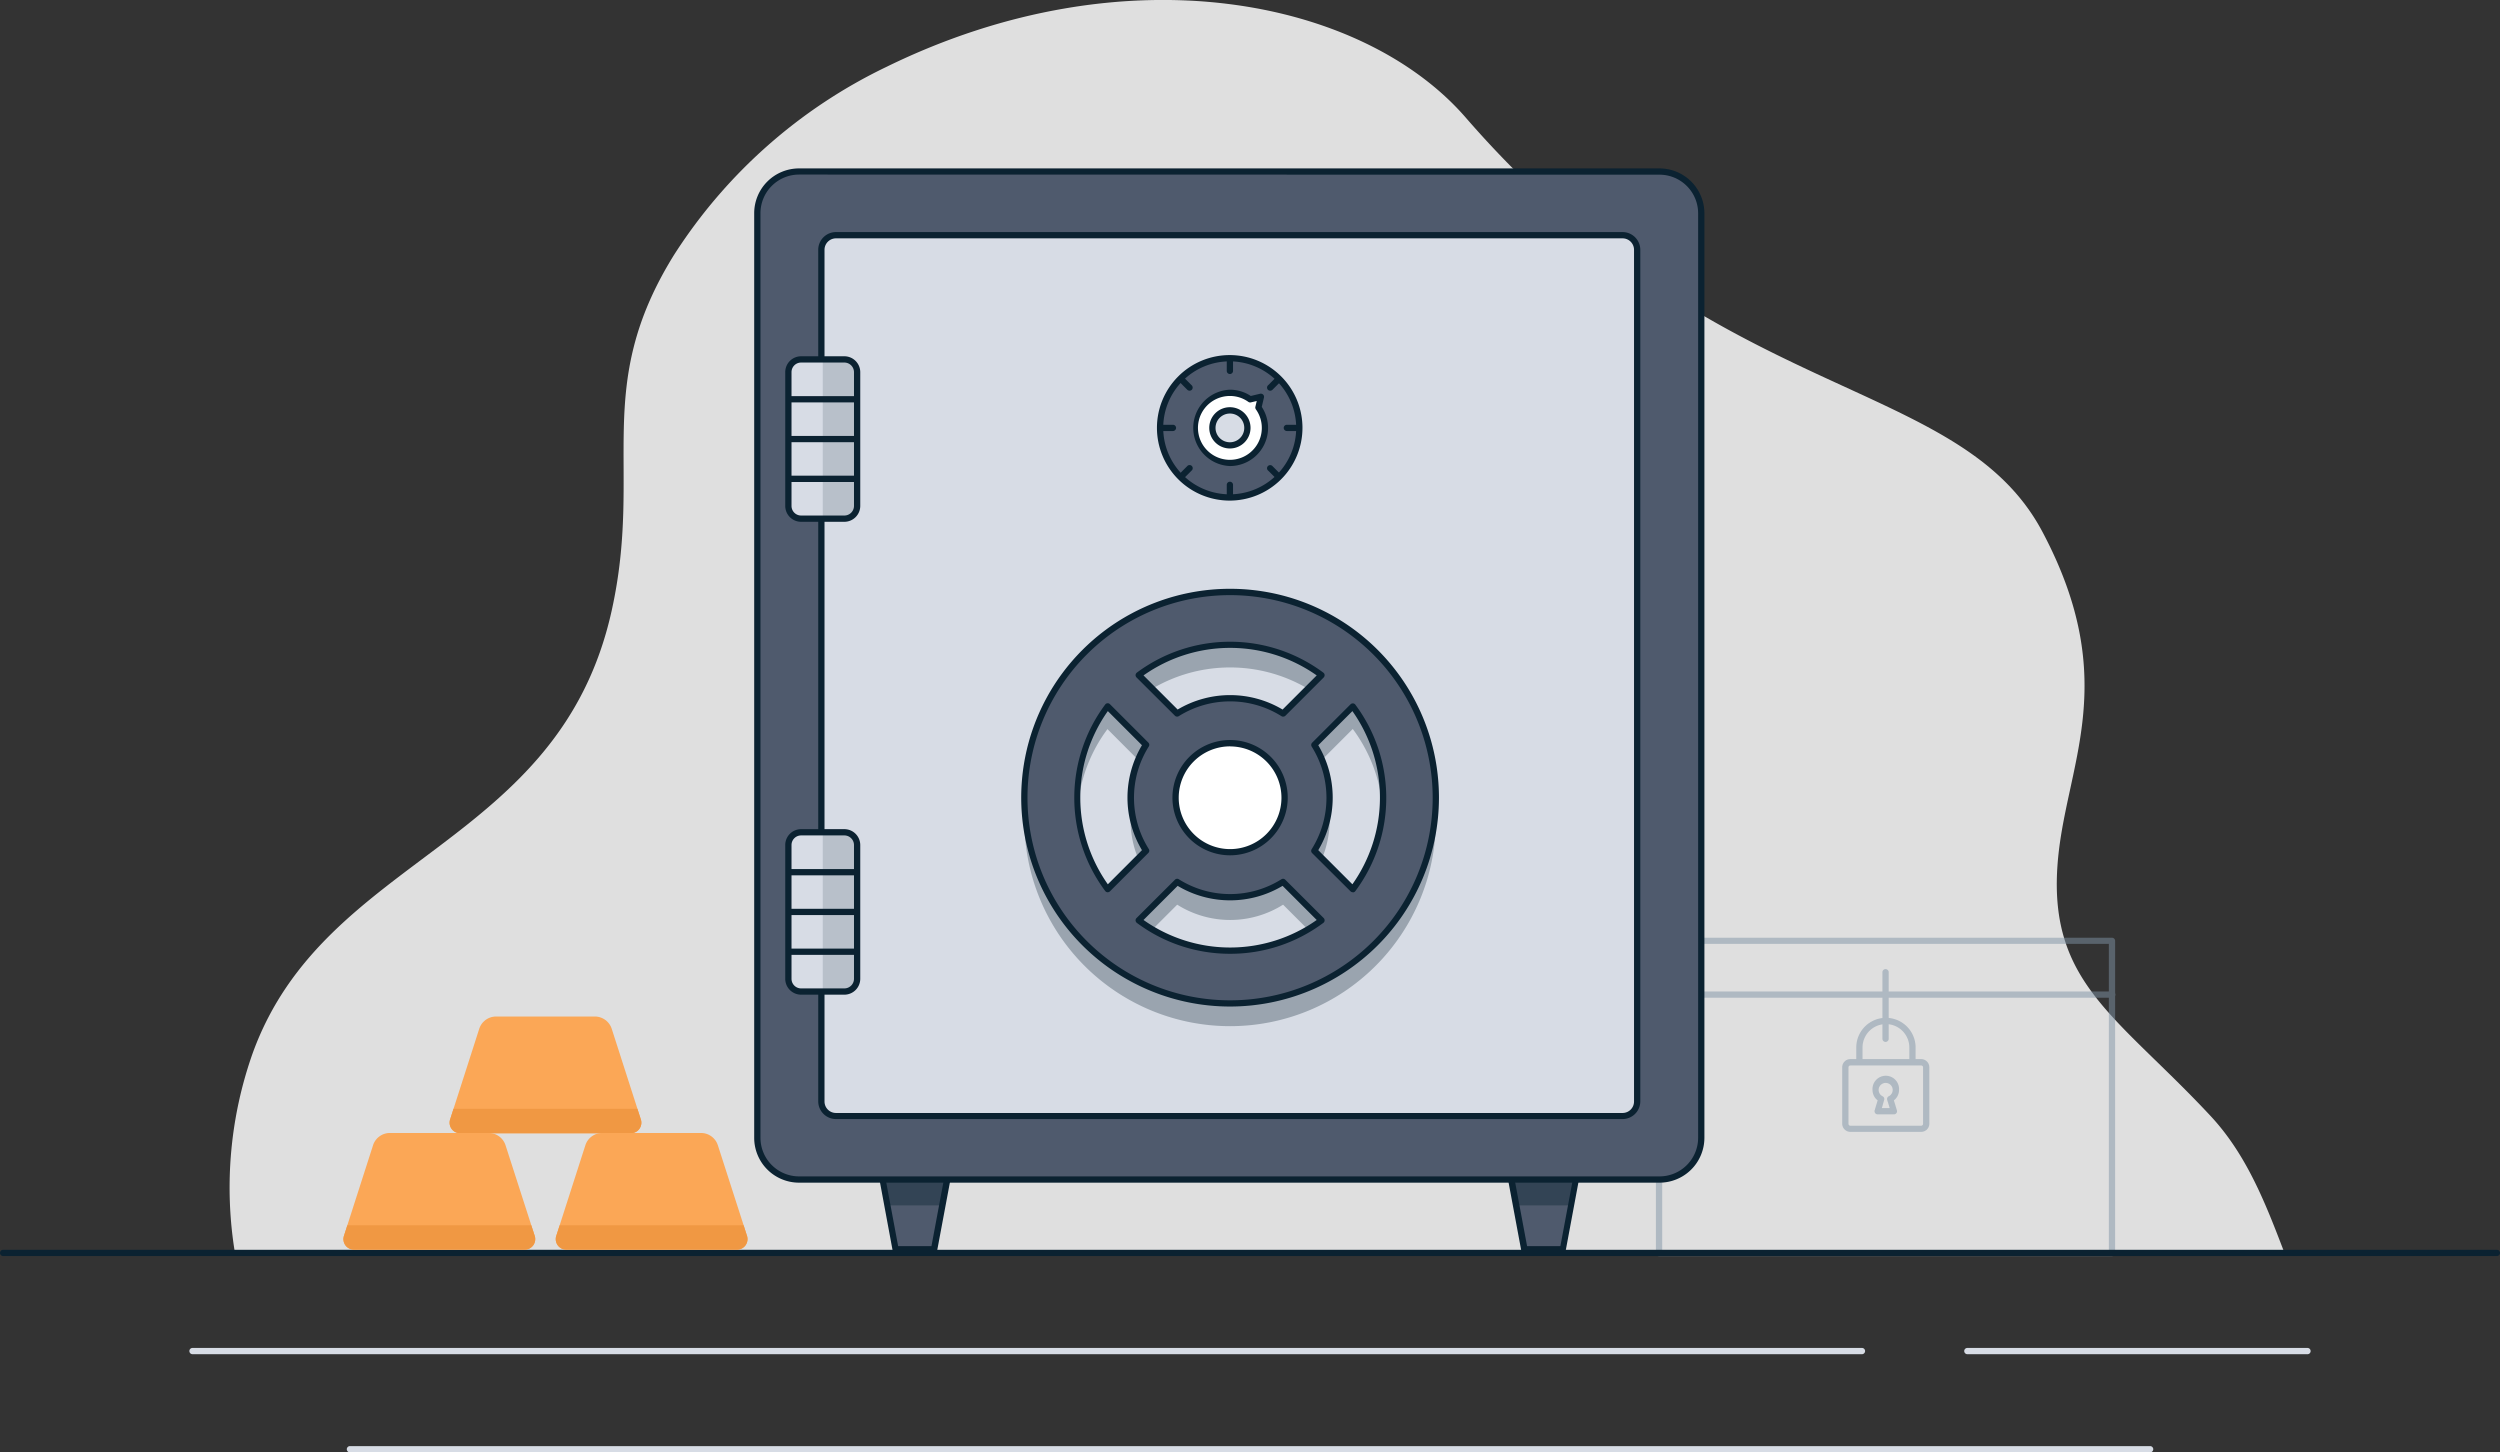 <svg id="Layer_1" data-name="Layer 1" xmlns="http://www.w3.org/2000/svg" viewBox="0 0 398.57 231.55"><rect x="0" y="0" width="398.57" height="231.55" fill="#333333" stroke="none"/><defs><style>.cls-1{fill:#f2f2f2;opacity:0.9;}.cls-2{opacity:0.5;}.cls-3{fill:#7f93a5;}.cls-4{fill:#4f5a6d;}.cls-10,.cls-5,.cls-8{fill:#0b2231;}.cls-6{opacity:0.4;}.cls-7{fill:#d7dce5;}.cls-8{opacity:0.15;}.cls-9{fill:#fff;}.cls-10{opacity:0.3;}.cls-11{fill:#90d0b6;}.cls-12{fill:#fba756;}.cls-13{fill:#f09843;}</style></defs><title>Artboard 82</title><path class="cls-1" d="M364.18,199.67c-3-7.86-6-15.57-11.74-21.74-14.71-15.78-25.71-21.09-24.43-39.83,1.08-15.9,10.49-29.07-2.41-53.35-13.38-25.16-51.9-19.89-91.92-66C217.27-.16,179.47-8,141.37,10.64a82.66,82.66,0,0,0-33.91,30c-13.18,21.21-4.86,33.79-9.94,56.71-8.37,37.76-45.71,38.79-57.23,70.54a64.16,64.16,0,0,0-2.85,31.75Z"/><g class="cls-2"><path class="cls-3" d="M336.71,200.28H264.5a.5.5,0,0,1-.5-.5V150a.5.5,0,0,1,.5-.5h72.21a.5.5,0,0,1,.5.5v49.8A.5.5,0,0,1,336.71,200.28Zm-71.71-1h71.21v-48.8H265Z"/><path class="cls-3" d="M336.75,159.07H264.46a.5.5,0,0,1-.5-.5.5.5,0,0,1,.5-.5h72.29a.5.5,0,0,1,.5.5A.5.5,0,0,1,336.75,159.07Z"/><path class="cls-3" d="M300.61,166.11a.5.5,0,0,1-.5-.5V155a.5.5,0,0,1,.5-.5.5.5,0,0,1,.5.5v10.66A.5.5,0,0,1,300.61,166.11Z"/><path class="cls-3" d="M306.25,180.45H295a1.3,1.3,0,0,1-1.3-1.3v-9a1.3,1.3,0,0,1,1.3-1.3h11.29a1.3,1.3,0,0,1,1.3,1.3v9A1.3,1.3,0,0,1,306.25,180.45ZM295,169.87a.29.29,0,0,0-.3.3v9a.3.3,0,0,0,.3.3h11.29a.3.3,0,0,0,.3-.3v-9a.29.29,0,0,0-.3-.3Zm6.94,7.79h-2.59a.48.48,0,0,1-.4-.2.53.53,0,0,1-.08-.44l.48-1.59a2.09,2.09,0,0,1-.82-1.66,2.12,2.12,0,1,1,4.23,0,2.09,2.09,0,0,1-.82,1.66l.48,1.59a.46.46,0,0,1-.08.44A.48.48,0,0,1,301.9,177.66Zm-1.92-1h1.25l-.4-1.3a.49.49,0,0,1,.26-.59,1.12,1.12,0,1,0-1,0,.49.49,0,0,1,.26.59Z"/><path class="cls-3" d="M304.9,169.67a.51.51,0,0,1-.5-.5V167a3.73,3.73,0,1,0-7.46,0v2.16a.5.5,0,0,1-.5.5.51.51,0,0,1-.5-.5V167a4.73,4.73,0,1,1,9.46,0v2.16A.5.5,0,0,1,304.9,169.67Z"/></g><polygon class="cls-4" points="148.92 199.17 142.78 199.17 140.47 186.82 151.23 186.82 148.92 199.17"/><path class="cls-5" d="M148.92,199.67h-6.14a.5.5,0,0,1-.49-.41L140,186.92a.47.47,0,0,1,.11-.41.47.47,0,0,1,.38-.19h10.76a.47.47,0,0,1,.38.19.47.47,0,0,1,.11.41l-2.31,12.34A.5.5,0,0,1,148.92,199.67Zm-5.73-1h5.31l2.12-11.35h-9.55Z"/><polygon class="cls-4" points="249.19 199.17 243.04 199.17 240.74 186.82 251.49 186.82 249.19 199.17"/><path class="cls-5" d="M249.18,199.67H243a.51.51,0,0,1-.49-.41l-2.3-12.34a.49.49,0,0,1,.1-.41.51.51,0,0,1,.39-.19h10.75a.51.51,0,0,1,.39.19.49.49,0,0,1,.1.41l-2.3,12.34A.51.51,0,0,1,249.18,199.67Zm-5.72-1h5.31l2.12-11.35h-9.55Z"/><g class="cls-6"><polygon class="cls-5" points="241.74 192.17 250.49 192.17 251.49 186.82 240.74 186.82 241.74 192.17"/><polygon class="cls-5" points="141.47 192.17 150.23 192.17 151.23 186.82 140.47 186.82 141.47 192.17"/></g><rect class="cls-4" x="120.74" y="27.33" width="150.49" height="160.71" rx="6.65" ry="6.65"/><path class="cls-5" d="M264.58,188.55H127.38a7.15,7.15,0,0,1-7.14-7.15V34a7.15,7.15,0,0,1,7.14-7.15h137.2A7.16,7.16,0,0,1,271.73,34V181.4A7.16,7.16,0,0,1,264.58,188.55ZM127.38,27.83A6.16,6.16,0,0,0,121.24,34V181.4a6.16,6.16,0,0,0,6.14,6.15h137.2a6.16,6.16,0,0,0,6.15-6.15V34a6.16,6.16,0,0,0-6.15-6.15Z"/><rect class="cls-7" x="130.95" y="37.47" width="130.06" height="140.43" rx="2.32" ry="2.32"/><path class="cls-5" d="M258.69,178.41H133.27a2.83,2.83,0,0,1-2.82-2.82V39.79A2.83,2.83,0,0,1,133.27,37H258.69a2.83,2.83,0,0,1,2.82,2.82v135.8A2.83,2.83,0,0,1,258.69,178.41ZM133.27,38a1.83,1.83,0,0,0-1.82,1.82v135.8a1.83,1.83,0,0,0,1.82,1.82H258.69a1.83,1.83,0,0,0,1.82-1.82V39.79A1.83,1.83,0,0,0,258.69,38Z"/><rect class="cls-7" x="125.69" y="57.3" width="10.96" height="25.39" rx="2.03" ry="2.03"/><path class="cls-5" d="M134.62,83.19h-6.9a2.53,2.53,0,0,1-2.53-2.53V59.33a2.53,2.53,0,0,1,2.53-2.53h6.9a2.54,2.54,0,0,1,2.53,2.53V80.66A2.54,2.54,0,0,1,134.62,83.19Zm-6.9-25.39a1.53,1.53,0,0,0-1.53,1.53V80.66a1.53,1.53,0,0,0,1.53,1.53h6.9a1.54,1.54,0,0,0,1.53-1.53V59.33a1.54,1.54,0,0,0-1.53-1.53Z"/><path class="cls-8" d="M134.62,57.3h-3.45V82.69h3.45a2,2,0,0,0,2-2V59.33A2,2,0,0,0,134.62,57.3Z"/><rect class="cls-7" x="125.69" y="132.69" width="10.96" height="25.39" rx="2.03" ry="2.03"/><path class="cls-5" d="M134.62,158.58h-6.9a2.53,2.53,0,0,1-2.53-2.53V134.72a2.53,2.53,0,0,1,2.53-2.53h6.9a2.54,2.54,0,0,1,2.53,2.53v21.33A2.54,2.54,0,0,1,134.62,158.58Zm-6.9-25.39a1.53,1.53,0,0,0-1.53,1.53v21.33a1.53,1.53,0,0,0,1.53,1.53h6.9a1.54,1.54,0,0,0,1.53-1.53V134.72a1.54,1.54,0,0,0-1.53-1.53Z"/><path class="cls-8" d="M134.62,132.69h-3.45v25.39h3.45a2,2,0,0,0,2-2V134.72A2,2,0,0,0,134.62,132.69Z"/><path class="cls-5" d="M136.26,64.15H126a.5.5,0,0,1-.5-.5.5.5,0,0,1,.5-.5h10.31a.51.51,0,0,1,.5.5A.5.5,0,0,1,136.26,64.15Z"/><path class="cls-5" d="M136.26,70.5H126a.5.5,0,0,1-.5-.5.5.5,0,0,1,.5-.5h10.31a.5.5,0,0,1,.5.5A.51.51,0,0,1,136.26,70.5Z"/><path class="cls-5" d="M136.26,76.84H126a.5.5,0,0,1,0-1h10.31a.5.5,0,0,1,0,1Z"/><path class="cls-5" d="M136.26,139.55H126a.5.5,0,0,1-.5-.5.5.5,0,0,1,.5-.5h10.31a.5.5,0,0,1,.5.5A.51.51,0,0,1,136.26,139.55Z"/><path class="cls-5" d="M136.26,145.89H126a.5.5,0,1,1,0-1h10.31a.5.5,0,0,1,0,1Z"/><path class="cls-5" d="M136.26,152.23H126a.5.5,0,0,1-.5-.5.5.5,0,0,1,.5-.5h10.31a.51.51,0,0,1,.5.5A.5.5,0,0,1,136.26,152.23Z"/><circle class="cls-4" cx="196.05" cy="68.21" r="11.1"/><path class="cls-5" d="M196.05,79.81a11.6,11.6,0,1,1,11.6-11.6A11.61,11.61,0,0,1,196.05,79.81Zm0-22.2a10.6,10.6,0,1,0,10.6,10.6A10.61,10.61,0,0,0,196.05,57.61Z"/><path class="cls-5" d="M196.08,59.63a.5.5,0,0,1-.5-.5V57.38a.5.5,0,1,1,1,0v1.75A.5.5,0,0,1,196.08,59.63Z"/><path class="cls-5" d="M196.08,79.55a.5.5,0,0,1-.5-.5V77.3a.5.5,0,1,1,1,0v1.75A.5.5,0,0,1,196.08,79.55Z"/><path class="cls-5" d="M187,68.72h-1.76a.51.51,0,0,1-.5-.5.5.5,0,0,1,.5-.5H187a.5.5,0,0,1,.5.5A.51.51,0,0,1,187,68.72Z"/><path class="cls-5" d="M206.92,68.72h-1.76a.51.51,0,0,1-.5-.5.5.5,0,0,1,.5-.5h1.76a.5.5,0,0,1,.5.5A.51.51,0,0,1,206.92,68.72Z"/><line class="cls-4" x1="189.66" y1="61.79" x2="188.42" y2="60.55"/><path class="cls-5" d="M189.66,62.29a.54.54,0,0,1-.36-.14l-1.24-1.24a.51.51,0,0,1,0-.71.5.5,0,0,1,.71,0L190,61.44a.51.51,0,0,1,0,.71A.54.54,0,0,1,189.66,62.29Z"/><line class="cls-4" x1="203.74" y1="75.88" x2="202.5" y2="74.64"/><path class="cls-5" d="M203.74,76.38a.49.49,0,0,1-.35-.15L202.15,75a.48.48,0,0,1,0-.7.5.5,0,0,1,.71,0l1.24,1.24a.5.5,0,0,1,0,.7A.51.51,0,0,1,203.74,76.38Z"/><line class="cls-4" x1="189.66" y1="74.64" x2="188.42" y2="75.88"/><path class="cls-5" d="M188.42,76.38a.51.51,0,0,1-.36-.15.5.5,0,0,1,0-.7l1.24-1.24a.5.5,0,0,1,.71,0,.5.5,0,0,1,0,.7l-1.24,1.24A.5.5,0,0,1,188.42,76.38Z"/><line class="cls-4" x1="203.74" y1="60.55" x2="202.5" y2="61.79"/><path class="cls-5" d="M202.5,62.29a.52.52,0,0,1-.35-.14.5.5,0,0,1,0-.71l1.24-1.24a.5.5,0,0,1,.71,0,.51.51,0,0,1,0,.71l-1.24,1.24A.54.54,0,0,1,202.5,62.29Z"/><path class="cls-9" d="M200.63,65l.4-1.71-1.72.4a5.52,5.52,0,0,0-3.23-1A5.59,5.59,0,1,0,200.63,65Z"/><path class="cls-5" d="M196.08,74.3a6.09,6.09,0,0,1,0-12.17,6,6,0,0,1,3.33,1l1.5-.36a.54.54,0,0,1,.47.14.5.5,0,0,1,.13.47l-.35,1.49a6.08,6.08,0,0,1-5.08,9.43Zm0-11.17a5.09,5.09,0,1,0,4.14,2.13.51.51,0,0,1-.08-.4l.22-.93-.93.22a.5.5,0,0,1-.41-.08A5,5,0,0,0,196.08,63.13Z"/><circle class="cls-7" cx="196.08" cy="68.21" r="2.78"/><path class="cls-5" d="M196.08,71.5a3.29,3.29,0,1,1,3.29-3.29A3.29,3.29,0,0,1,196.08,71.5Zm0-5.57a2.29,2.29,0,1,0,2.29,2.28A2.28,2.28,0,0,0,196.08,65.93Z"/><path class="cls-10" d="M196.11,98a32.8,32.8,0,1,0,32.8,32.8A32.8,32.8,0,0,0,196.11,98Zm8.44,19.37a15.87,15.87,0,0,0-16.88,0l-6.13-6.13a24.39,24.39,0,0,1,29.14,0Zm-21.87,5a15.87,15.87,0,0,0,0,16.88l-6.12,6.13a24.39,24.39,0,0,1,0-29.14Zm5,21.86a15.82,15.82,0,0,0,16.88,0l6.13,6.13a24.39,24.39,0,0,1-29.14,0Zm21.86-5a15.82,15.82,0,0,0,0-16.88l6.13-6.13a24.39,24.39,0,0,1,0,29.14Z"/><circle class="cls-11" cx="196.11" cy="127.18" r="15.86"/><path class="cls-4" d="M196.11,94.38a32.8,32.8,0,1,0,32.8,32.8A32.79,32.79,0,0,0,196.11,94.38Zm0,8.41a24.27,24.27,0,0,1,14.57,4.83l-6.12,6.13a15.89,15.89,0,0,0-16.89,0l-6.13-6.13A24.32,24.32,0,0,1,196.11,102.79Zm-24.38,24.39a24.27,24.27,0,0,1,4.83-14.57l6.13,6.12a15.83,15.83,0,0,0,0,16.89l-6.13,6.13A24.32,24.32,0,0,1,171.73,127.18Zm24.38,24.38a24.32,24.32,0,0,1-14.57-4.83l6.13-6.13a15.83,15.83,0,0,0,16.89,0l6.12,6.13A24.27,24.27,0,0,1,196.11,151.56Zm19.56-9.81-6.13-6.13a15.89,15.89,0,0,0,0-16.89l6.13-6.12a24.39,24.39,0,0,1,0,29.14Z"/><path class="cls-5" d="M196.11,160.47a33.3,33.3,0,1,1,33.3-33.29A33.32,33.32,0,0,1,196.11,160.47Zm0-65.59a32.3,32.3,0,1,0,32.3,32.3A32.33,32.33,0,0,0,196.11,94.88Zm0,57.18a24.75,24.75,0,0,1-14.87-4.93.57.57,0,0,1-.2-.37.53.53,0,0,1,.15-.39l6.13-6.12a.49.49,0,0,1,.62-.07,15.34,15.34,0,0,0,16.35,0,.49.49,0,0,1,.62.07l6.13,6.12a.52.52,0,0,1,.14.39.49.49,0,0,1-.2.37A24.7,24.7,0,0,1,196.11,152.06Zm-13.8-5.39a23.9,23.9,0,0,0,27.61,0l-5.44-5.44a16.3,16.3,0,0,1-16.73,0Zm33.36-4.42a.53.53,0,0,1-.36-.15L209.18,136a.5.5,0,0,1-.06-.62,15.37,15.37,0,0,0,0-16.35.51.51,0,0,1,.07-.62l6.13-6.13a.52.52,0,0,1,.39-.14.49.49,0,0,1,.37.2,24.88,24.88,0,0,1,0,29.73.49.49,0,0,1-.37.2Zm-5.5-6.71,5.44,5.44a23.9,23.9,0,0,0,0-27.61l-5.44,5.44a16.36,16.36,0,0,1,0,16.73Zm-33.61,6.71h0a.49.49,0,0,1-.36-.2,24.88,24.88,0,0,1,0-29.73.49.49,0,0,1,.36-.2.5.5,0,0,1,.39.14l6.13,6.13a.49.49,0,0,1,.07.62,15.34,15.34,0,0,0,0,16.35.49.49,0,0,1-.07.62l-6.13,6.13A.51.51,0,0,1,176.56,142.25Zm.06-28.88a23.9,23.9,0,0,0,0,27.61l5.44-5.44a16.3,16.3,0,0,1,0-16.73Zm27.94.88a.43.43,0,0,1-.27-.08,15.39,15.39,0,0,0-16.35,0,.5.5,0,0,1-.62-.06L181.19,108a.53.53,0,0,1-.15-.39.57.57,0,0,1,.2-.37,24.89,24.89,0,0,1,29.74,0,.49.49,0,0,1,.2.37.52.52,0,0,1-.14.39l-6.13,6.13A.54.54,0,0,1,204.56,114.25Zm-22.25-6.57,5.44,5.44a16.36,16.36,0,0,1,16.73,0l5.44-5.44a23.9,23.9,0,0,0-27.61,0Z"/><circle class="cls-9" cx="196.11" cy="127.18" r="8.68"/><path class="cls-5" d="M196.11,136.36a9.19,9.19,0,1,1,9.19-9.18A9.19,9.19,0,0,1,196.11,136.36Zm0-17.37a8.19,8.19,0,1,0,8.19,8.19A8.19,8.19,0,0,0,196.11,119Z"/><path class="cls-7" d="M367.88,215.9H313.65a.51.51,0,0,1-.5-.5.5.5,0,0,1,.5-.5h54.23a.5.5,0,0,1,.5.5A.5.5,0,0,1,367.88,215.9Z"/><path class="cls-7" d="M296.85,215.9H30.69a.51.51,0,0,1-.5-.5.5.5,0,0,1,.5-.5H296.85a.5.5,0,0,1,.5.5A.51.51,0,0,1,296.85,215.9Z"/><path class="cls-7" d="M342.79,231.55h-287a.5.5,0,0,1-.5-.5.5.5,0,0,1,.5-.5h287a.5.5,0,0,1,.5.5A.51.51,0,0,1,342.79,231.55Z"/><path class="cls-5" d="M398.07,200.25H.5a.5.5,0,0,1-.5-.5.5.5,0,0,1,.5-.5H398.07a.5.5,0,0,1,.5.5A.5.5,0,0,1,398.07,200.25Z"/><path class="cls-12" d="M100.57,180.67H73.35a1.68,1.68,0,0,1-1.59-2.2l4.63-14.41a2.83,2.83,0,0,1,2.69-2H94.85a2.84,2.84,0,0,1,2.69,2l4.63,14.41A1.68,1.68,0,0,1,100.57,180.67Z"/><path class="cls-13" d="M101.62,176.77H72.3l-.54,1.7a1.68,1.68,0,0,0,1.59,2.2h27.22a1.68,1.68,0,0,0,1.6-2.2Z"/><path class="cls-12" d="M83.65,199.23H56.43a1.68,1.68,0,0,1-1.6-2.19l4.63-14.41a2.82,2.82,0,0,1,2.69-2H77.92a2.82,2.82,0,0,1,2.69,2L85.24,197A1.68,1.68,0,0,1,83.65,199.23Z"/><path class="cls-13" d="M84.7,195.34H55.38l-.55,1.7a1.68,1.68,0,0,0,1.6,2.19H83.65A1.68,1.68,0,0,0,85.24,197Z"/><path class="cls-12" d="M117.5,199.23H90.28a1.68,1.68,0,0,1-1.6-2.19l4.63-14.41a2.82,2.82,0,0,1,2.69-2h15.77a2.82,2.82,0,0,1,2.69,2L119.09,197A1.68,1.68,0,0,1,117.5,199.23Z"/><path class="cls-13" d="M118.55,195.34H89.23l-.55,1.7a1.68,1.68,0,0,0,1.6,2.19H117.5a1.68,1.68,0,0,0,1.59-2.19Z"/></svg>